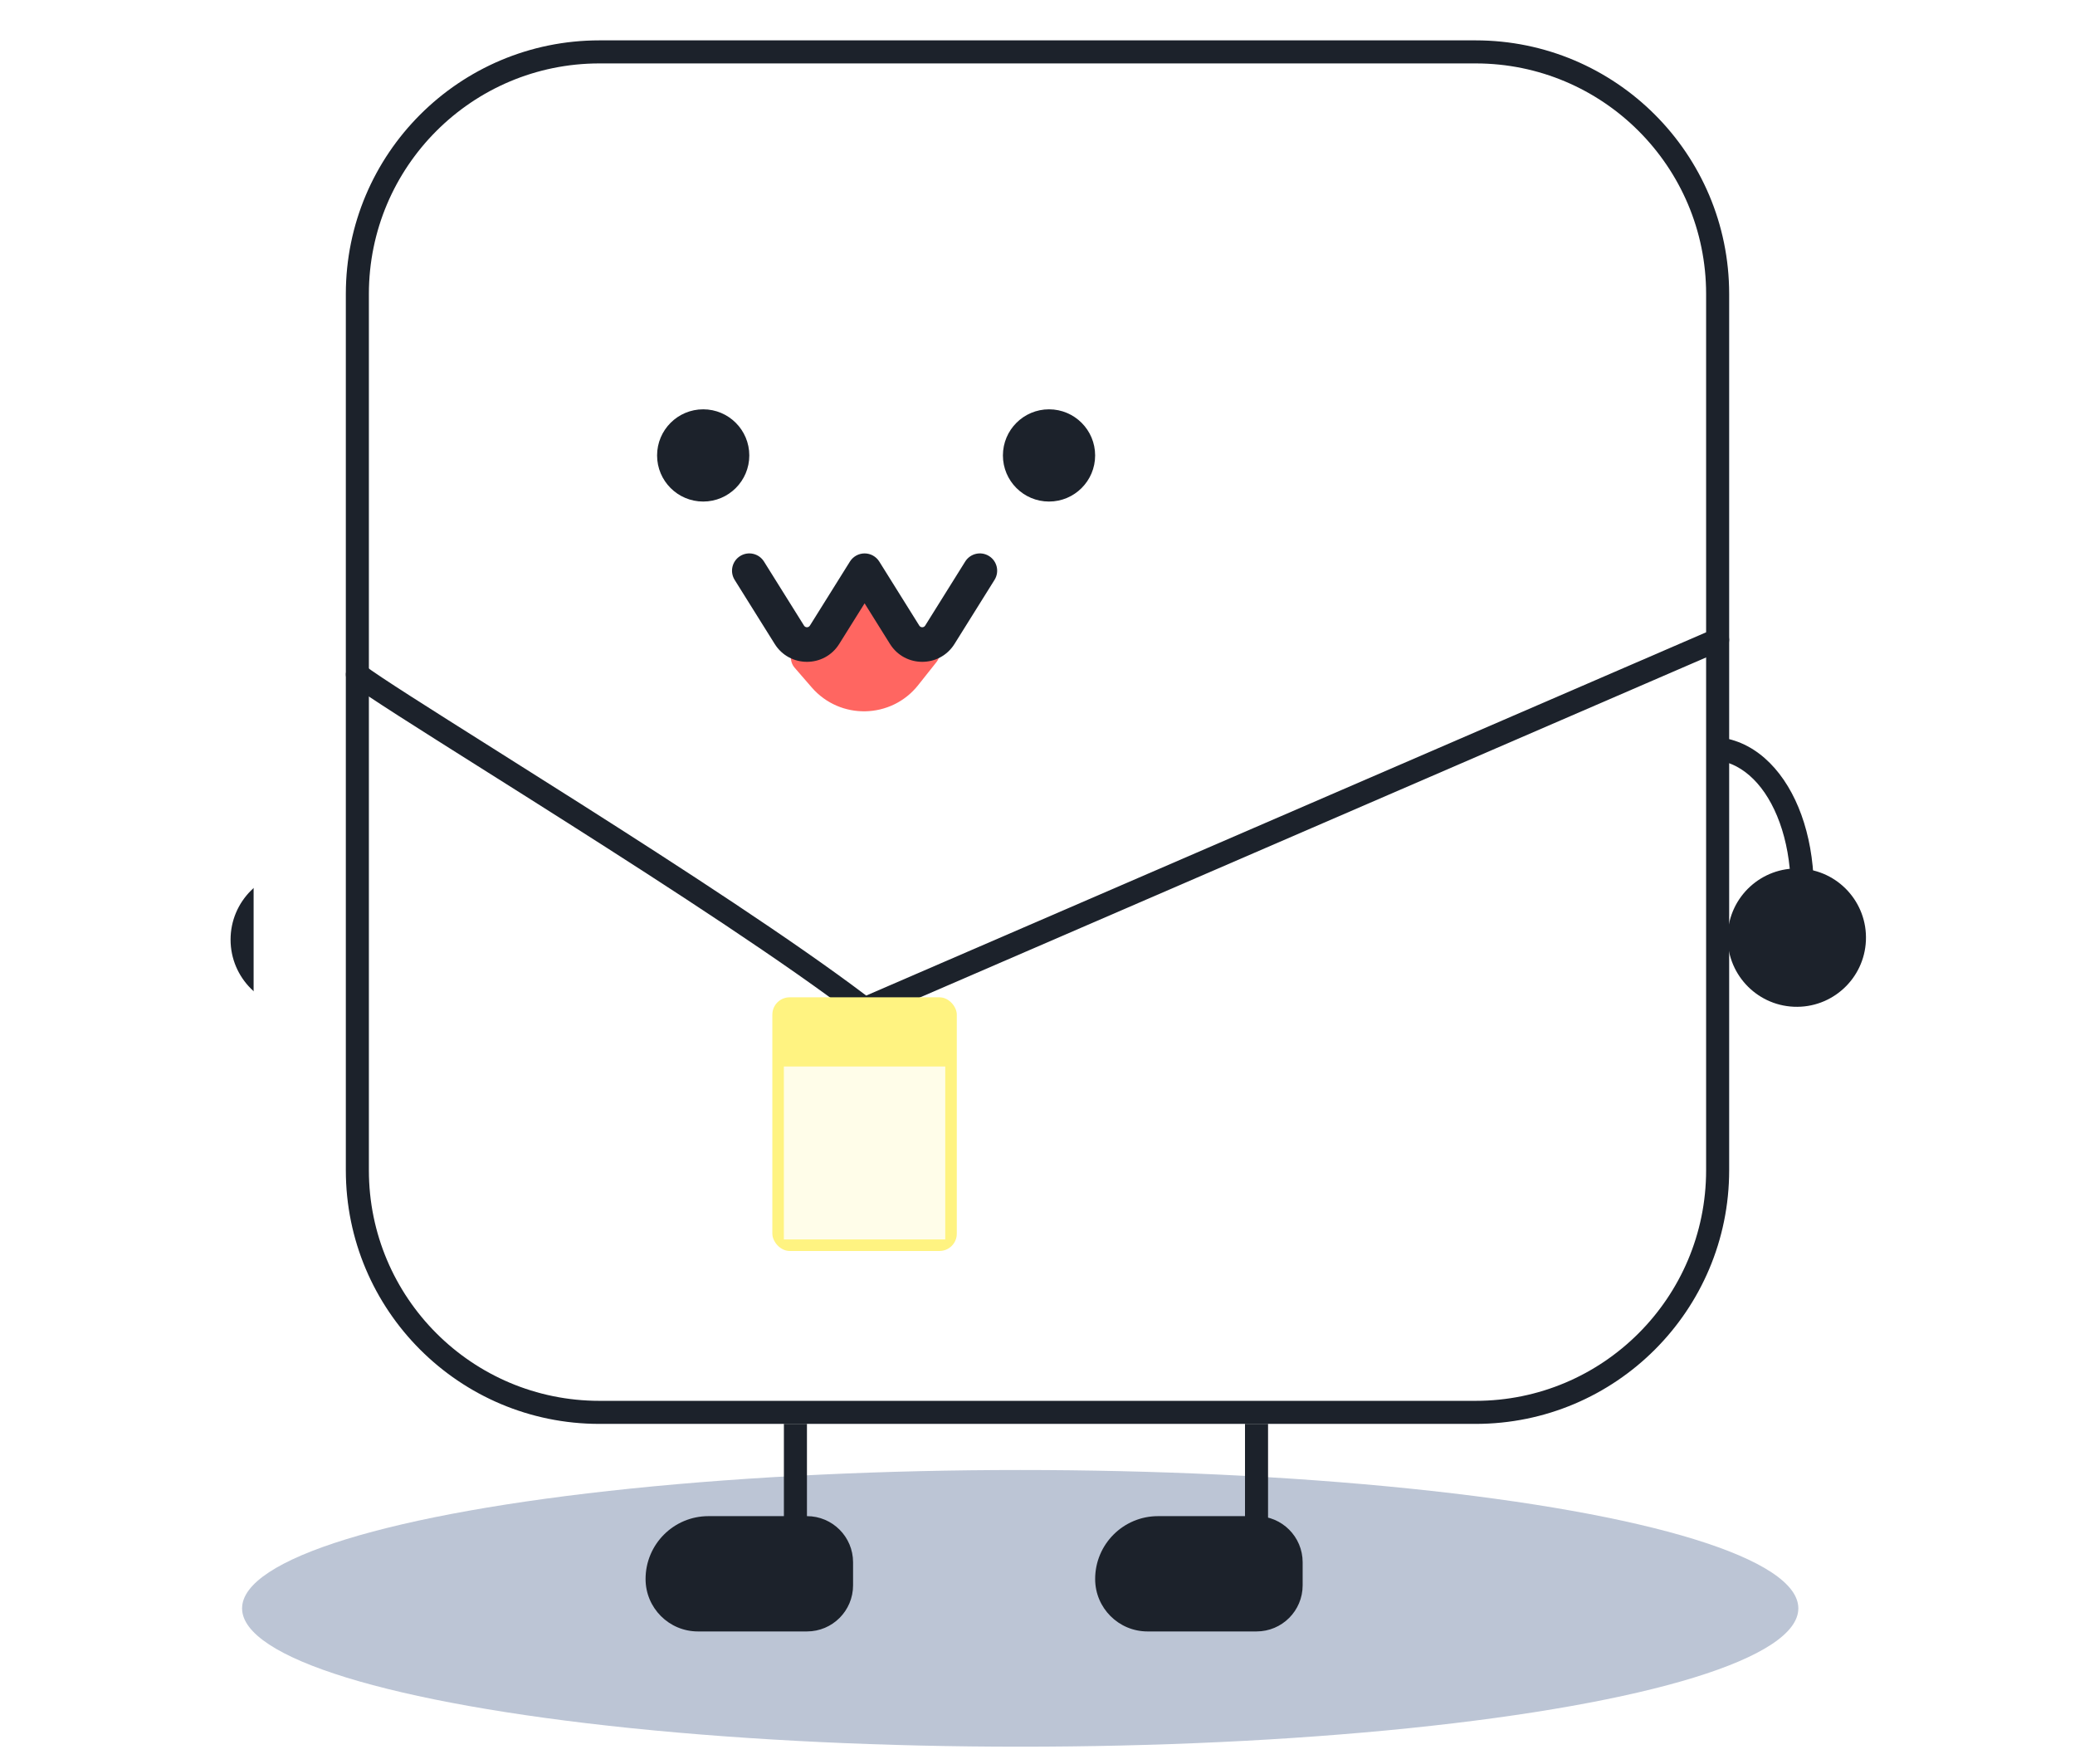 <svg width="120" height="102" viewBox="0 0 120 102" fill="none" xmlns="http://www.w3.org/2000/svg">
<ellipse cx="59" cy="93" rx="45" ry="8" fill="#BCC5D5"/>
<path fill-rule="evenodd" clip-rule="evenodd" d="M18.621 46.954C19.49 44.873 20.877 43.667 22.361 43.528L22.236 42.2C20.07 42.404 18.361 44.114 17.39 46.44C16.412 48.785 16.118 51.874 16.834 55.143L18.136 54.858C17.471 51.823 17.76 49.016 18.621 46.954Z" fill="#1C222B"/>
<circle cx="4" cy="4" r="4" transform="matrix(-1 0 0 1 21.334 50.332)" fill="#1C222B"/>
<g filter="url(#filter0_i_614_16008)">
<rect x="20" y="2.334" width="80" height="80" rx="14.667" fill="white"/>
</g>
<path fill-rule="evenodd" clip-rule="evenodd" d="M85.333 3.667H34.667C27.303 3.667 21.333 9.637 21.333 17.001V67.667C21.333 75.031 27.303 81.001 34.667 81.001H85.333C92.697 81.001 98.667 75.031 98.667 67.667V17.001C98.667 9.637 92.697 3.667 85.333 3.667ZM34.667 2.334C26.567 2.334 20 8.9 20 17.001V67.667C20 75.767 26.567 82.334 34.667 82.334H85.333C93.433 82.334 100 75.767 100 67.667V17.001C100 8.9 93.433 2.334 85.333 2.334H34.667Z" fill="#1C222B"/>
<path d="M43.333 26.335C43.333 27.807 42.139 29.001 40.667 29.001C39.194 29.001 38 27.807 38 26.335C38 24.862 39.194 23.668 40.667 23.668C42.139 23.668 43.333 24.862 43.333 26.335Z" fill="#1C222B"/>
<path d="M46.944 39.75L45.956 38.611C45.63 38.235 45.676 37.666 46.058 37.347L49.561 34.418C49.884 34.148 50.353 34.141 50.683 34.403L54.01 37.038C54.395 37.343 54.46 37.903 54.154 38.288L53.099 39.617C51.542 41.579 48.585 41.643 46.944 39.75Z" fill="#FF6661"/>
<path d="M63.333 26.335C63.333 27.807 62.139 29.001 60.667 29.001C59.194 29.001 58 27.807 58 26.335C58 24.862 59.194 23.668 60.667 23.668C62.139 23.668 63.333 24.862 63.333 26.335Z" fill="#1C222B"/>
<path fill-rule="evenodd" clip-rule="evenodd" d="M42.804 32.152C43.273 31.859 43.889 32.002 44.182 32.47L46.498 36.175C46.576 36.301 46.759 36.301 46.837 36.175L49.153 32.47C49.336 32.178 49.656 32 50.001 32C50.346 32 50.666 32.178 50.849 32.47L53.164 36.175C53.243 36.301 53.425 36.301 53.504 36.175L55.819 32.47C56.112 32.002 56.729 31.859 57.197 32.152C57.666 32.445 57.808 33.062 57.515 33.53L55.2 37.235C54.338 38.614 52.33 38.614 51.468 37.235L50.001 34.887L48.533 37.235C47.671 38.614 45.663 38.614 44.802 37.235L42.486 33.53C42.193 33.062 42.336 32.445 42.804 32.152Z" fill="#1C222B"/>
<path fill-rule="evenodd" clip-rule="evenodd" d="M99.945 36.736C100.091 37.074 99.936 37.467 99.598 37.613L49.906 59.101L49.595 58.864C45.483 55.716 38.834 51.396 32.861 47.601C31.116 46.492 29.425 45.426 27.872 44.447C24.144 42.097 21.216 40.251 20.265 39.533C19.971 39.311 19.913 38.893 20.135 38.599C20.357 38.305 20.775 38.247 21.069 38.469C21.972 39.151 24.803 40.936 28.48 43.254C30.052 44.245 31.779 45.334 33.576 46.475C39.394 50.172 45.911 54.402 50.093 57.567L99.069 36.389C99.407 36.243 99.799 36.398 99.945 36.736Z" fill="#1C222B"/>
<mask id="path-11-inside-1_614_16008" fill="white">
<rect x="44.666" y="57.668" width="10.667" height="14.667" rx="1"/>
</mask>
<rect x="44.666" y="57.668" width="10.667" height="14.667" rx="1" fill="#FFF381"/>
<rect x="44.666" y="57.668" width="10.667" height="14.667" rx="1" stroke="#1C222B" stroke-width="2.667" mask="url(#path-11-inside-1_614_16008)"/>
<path d="M45.332 61.668H54.665V71.668H45.332V61.668Z" fill="#FFFDE9"/>
<path fill-rule="evenodd" clip-rule="evenodd" d="M102.924 47.575C102.158 45.454 100.832 44.181 99.357 43.969L99.547 42.65C101.699 42.959 103.323 44.752 104.178 47.122C105.041 49.512 105.183 52.612 104.307 55.842L103.02 55.493C103.833 52.494 103.683 49.677 102.924 47.575Z" fill="#1C222B"/>
<circle cx="103.912" cy="54.217" r="4" transform="rotate(2.436 103.912 54.217)" fill="#1C222B"/>
<path d="M63.334 91.304C63.334 89.296 64.962 87.668 66.97 87.668H72.667C74.14 87.668 75.334 88.862 75.334 90.335V91.668C75.334 93.141 74.14 94.335 72.667 94.335H66.364C64.691 94.335 63.334 92.978 63.334 91.304Z" fill="#1C222B"/>
<path fill-rule="evenodd" clip-rule="evenodd" d="M45.334 92.999V82.332H46.667V92.999H45.334Z" fill="#1C222B"/>
<path fill-rule="evenodd" clip-rule="evenodd" d="M72 92.999V82.332H73.333V92.999H72Z" fill="#1C222B"/>
<path d="M37.334 91.304C37.334 89.296 38.962 87.668 40.97 87.668H46.667C48.14 87.668 49.334 88.862 49.334 90.335V91.668C49.334 93.141 48.14 94.335 46.667 94.335H40.364C38.691 94.335 37.334 92.978 37.334 91.304Z" fill="#1C222B"/>
<defs>
<filter id="filter0_i_614_16008" x="20" y="2.334" width="80" height="80" filterUnits="userSpaceOnUse" color-interpolation-filters="sRGB">
<feFlood flood-opacity="0" result="BackgroundImageFix"/>
<feBlend mode="normal" in="SourceGraphic" in2="BackgroundImageFix" result="shape"/>
<feColorMatrix in="SourceAlpha" type="matrix" values="0 0 0 0 0 0 0 0 0 0 0 0 0 0 0 0 0 0 127 0" result="hardAlpha"/>
<feOffset dx="-5.333" dy="-5.333"/>
<feComposite in2="hardAlpha" operator="arithmetic" k2="-1" k3="1"/>
<feColorMatrix type="matrix" values="0 0 0 0 0.898 0 0 0 0 0.914 0 0 0 0 0.949 0 0 0 1 0"/>
<feBlend mode="normal" in2="shape" result="effect1_innerShadow_614_16008"/>
</filter>
</defs>
</svg>

